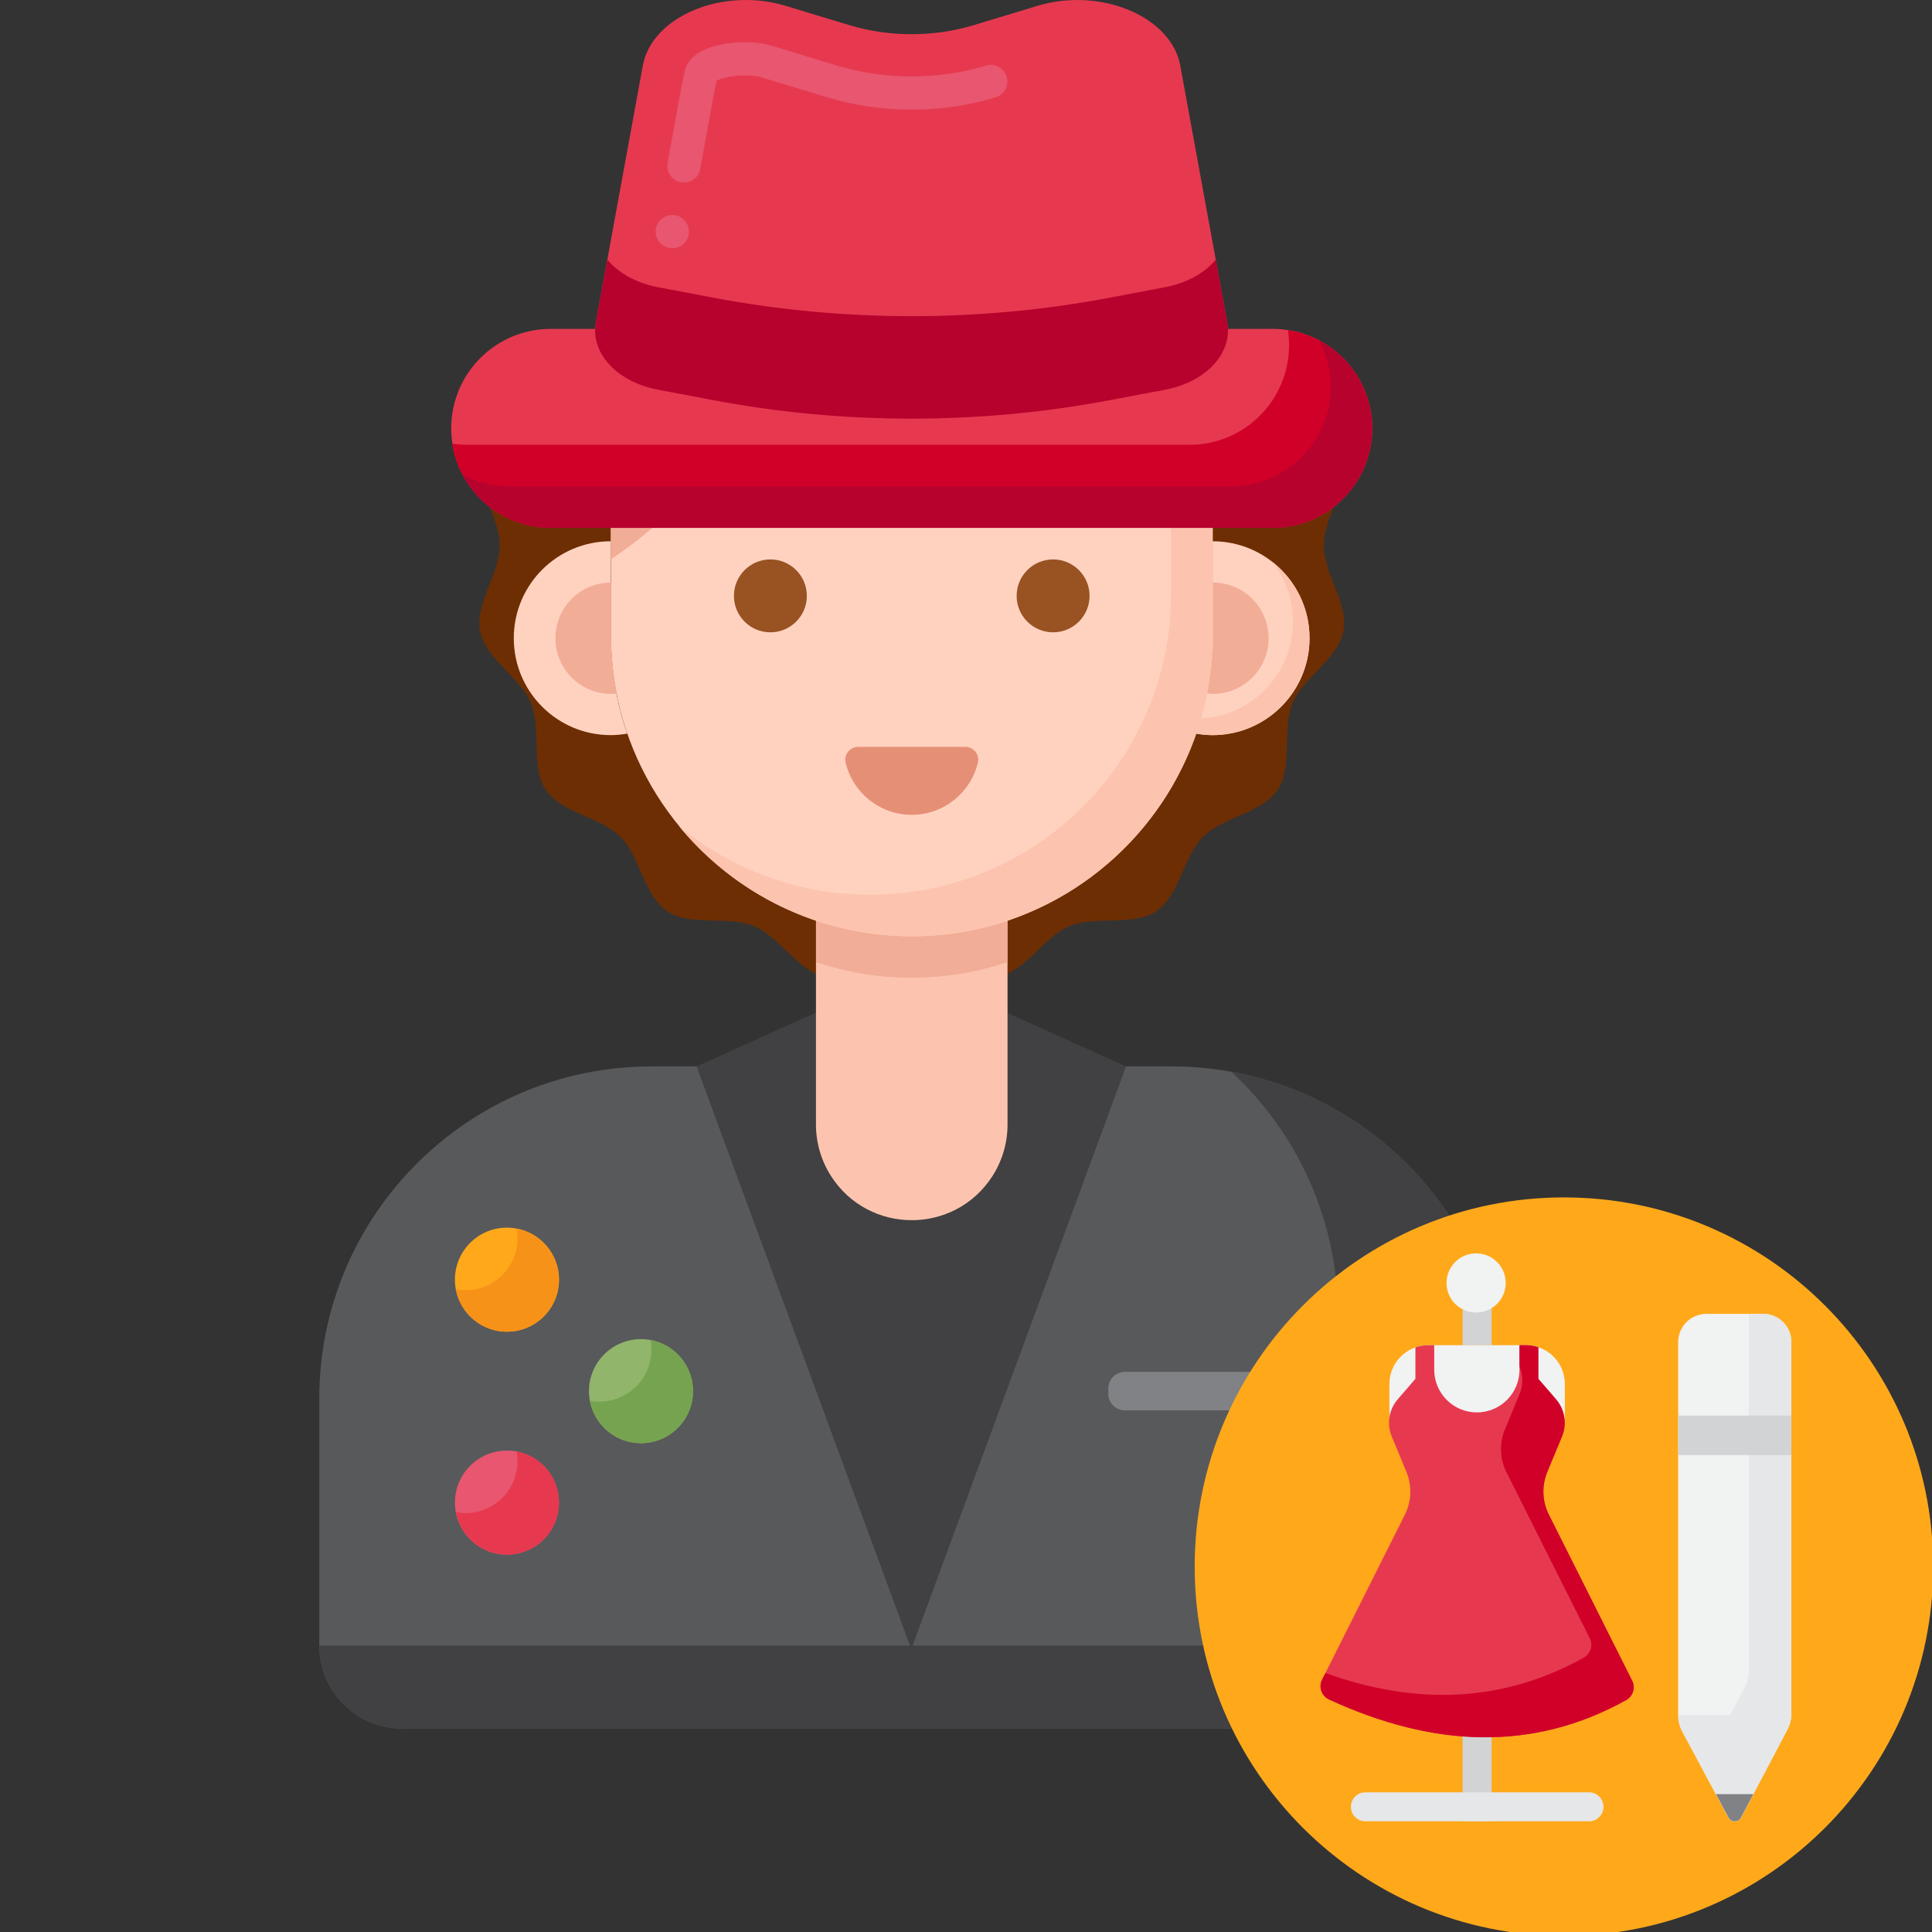 <svg width="76" height="76" viewBox="0 0 76 76" fill="none" xmlns="http://www.w3.org/2000/svg">
<rect x="0" y="0" width="76" height="76" fill="#333333" stroke="none"/>
<g clip-path="url(#clip0)">
<path d="M59.171 55.023V64.73C59.171 66.538 57.707 67.999 55.903 67.999H15.827C14.023 67.999 12.559 66.538 12.559 64.73V55.023C12.559 47.804 18.412 41.95 25.632 41.95H46.098C53.318 41.95 59.171 47.804 59.171 55.023Z" fill="#58595B"/>
<path d="M50.322 55.481H44.251C43.89 55.481 43.598 55.189 43.598 54.828V54.621C43.598 54.26 43.89 53.967 44.251 53.967H50.322C50.684 53.967 50.976 54.26 50.976 54.621V54.828C50.976 55.189 50.683 55.481 50.322 55.481Z" fill="#808285"/>
<path d="M48.439 42.161C51.018 44.549 52.633 47.964 52.633 51.756V61.463C52.633 63.268 51.17 64.731 49.365 64.731H12.559C12.559 66.536 14.022 67.999 15.827 67.999H55.901C57.707 67.999 59.17 66.536 59.17 64.731V55.024C59.17 48.604 54.541 43.265 48.439 42.161Z" fill="#414042"/>
<path d="M44.296 41.95L39.616 39.839H32.08L27.402 41.95L35.848 64.873H35.848L44.296 41.95Z" fill="#414042"/>
<path d="M20.769 15.248C20.353 16.251 19.1 16.985 18.885 18.075C18.675 19.133 19.657 20.333 19.657 21.452C19.657 22.572 18.675 23.772 18.885 24.83C19.1 25.92 20.471 26.654 20.887 27.657C21.31 28.677 20.864 30.164 21.471 31.071C22.083 31.985 23.63 32.139 24.404 32.914C25.179 33.689 25.333 35.235 26.247 35.847C27.154 36.454 28.642 36.008 29.662 36.431C30.665 36.847 31.399 38.218 32.489 38.434C33.547 38.643 34.747 37.661 35.866 37.661C36.986 37.661 38.186 38.643 39.244 38.434C40.334 38.218 41.068 36.847 42.07 36.431C43.091 36.008 44.578 36.454 45.485 35.847C46.399 35.235 46.553 33.688 47.328 32.914C48.103 32.139 49.649 31.985 50.261 31.071C50.868 30.164 50.422 28.677 50.845 27.657C51.261 26.654 52.632 25.92 52.848 24.83C53.057 23.772 52.075 22.571 52.075 21.452C52.075 20.333 53.057 19.132 52.848 18.075C52.632 16.985 51.411 16.251 50.995 15.248H20.769Z" fill="#6D2E03"/>
<path d="M32.098 34.944V44.239C32.098 44.959 32.305 45.663 32.694 46.269C34.179 48.575 37.552 48.575 39.037 46.269C39.427 45.663 39.634 44.959 39.634 44.239V34.944H32.098Z" fill="#FCC4AE"/>
<path d="M32.109 37.851C33.29 38.246 34.552 38.463 35.865 38.463C37.179 38.463 38.441 38.246 39.622 37.851V34.944H32.109V37.851Z" fill="#F2AD97"/>
<path d="M47.707 18.847V24.991C47.707 29.599 45.073 33.593 41.226 35.551C40.716 35.809 40.187 36.031 39.641 36.218C39.196 36.365 38.739 36.489 38.275 36.584C37.497 36.744 36.693 36.829 35.869 36.829C35.045 36.829 34.241 36.744 33.464 36.584C32.999 36.489 32.542 36.365 32.097 36.218C31.552 36.031 31.022 35.809 30.512 35.551C26.666 33.593 24.031 29.599 24.031 24.991V18.847C24.031 12.31 29.332 7.009 35.869 7.009C39.137 7.009 42.098 8.332 44.239 10.476C46.38 12.62 47.707 15.578 47.707 18.847Z" fill="#FFD2C0"/>
<path d="M37.97 29.379C38.296 29.379 38.543 29.683 38.467 30C38.187 31.177 37.129 32.053 35.865 32.053C34.602 32.053 33.544 31.177 33.264 30C33.188 29.683 33.435 29.379 33.761 29.379H37.97Z" fill="#E59076"/>
<path d="M24.031 18.846V22.005C28.644 18.926 31.595 13.672 31.577 7.912C31.577 7.878 31.576 7.845 31.576 7.811C27.161 9.53 24.031 13.823 24.031 18.846Z" fill="#F2AD97"/>
<path d="M43.375 9.699C45.056 11.743 46.066 14.36 46.066 17.212V23.357C46.066 29.895 40.766 35.195 34.228 35.195C31.375 35.195 28.759 34.185 26.715 32.504C28.886 35.145 32.177 36.829 35.862 36.829C42.4 36.829 47.7 31.529 47.7 24.991V18.846C47.7 15.162 46.015 11.87 43.375 9.699Z" fill="#FCC4AE"/>
<path d="M24.024 24.991V21.292C21.918 21.292 20.211 22.999 20.211 25.105C20.211 27.211 21.918 28.918 24.024 28.918C24.246 28.918 24.462 28.895 24.674 28.859C24.255 27.646 24.024 26.346 24.024 24.991Z" fill="#FFD2C0"/>
<path d="M47.7 21.292V24.991C47.7 26.346 47.47 27.646 47.051 28.859C47.262 28.895 47.479 28.918 47.7 28.918C49.806 28.918 51.514 27.211 51.514 25.105C51.514 22.999 49.806 21.292 47.7 21.292Z" fill="#FFD2C0"/>
<path d="M50.05 22.102C50.557 22.749 50.86 23.565 50.86 24.451C50.86 26.492 49.256 28.158 47.24 28.259C47.182 28.461 47.119 28.661 47.051 28.858C47.262 28.895 47.479 28.918 47.7 28.918C49.806 28.918 51.514 27.211 51.514 25.105C51.514 23.885 50.941 22.799 50.05 22.102Z" fill="#FCC4AE"/>
<path d="M30.305 24.874C31.097 24.874 31.739 24.232 31.739 23.44C31.739 22.648 31.097 22.006 30.305 22.006C29.513 22.006 28.871 22.648 28.871 23.44C28.871 24.232 29.513 24.874 30.305 24.874Z" fill="#995222"/>
<path d="M41.426 24.874C42.218 24.874 42.861 24.232 42.861 23.44C42.861 22.648 42.218 22.006 41.426 22.006C40.634 22.006 39.992 22.648 39.992 23.44C39.992 24.232 40.634 24.874 41.426 24.874Z" fill="#995222"/>
<path d="M24.039 24.992V22.915C22.828 22.915 21.848 23.896 21.848 25.106C21.848 26.316 22.829 27.297 24.039 27.297C24.116 27.297 24.188 27.282 24.264 27.275C24.119 26.535 24.039 25.773 24.039 24.992Z" fill="#F2AD97"/>
<path d="M47.713 24.992V22.915C48.923 22.915 49.904 23.896 49.904 25.106C49.904 26.316 48.923 27.297 47.713 27.297C47.636 27.297 47.563 27.282 47.488 27.275C47.633 26.535 47.713 25.773 47.713 24.992Z" fill="#F2AD97"/>
<path d="M50.069 20.764H21.663C19.502 20.764 17.75 19.012 17.75 16.851C17.75 14.69 19.502 12.938 21.663 12.938H50.069C52.23 12.938 53.982 14.69 53.982 16.851C53.982 19.012 52.23 20.764 50.069 20.764Z" fill="#E63950"/>
<path d="M50.662 12.984C50.692 13.18 50.707 13.38 50.707 13.584C50.707 15.745 48.955 17.497 46.794 17.497H18.389C18.184 17.497 17.985 17.482 17.789 17.451C18.078 19.328 19.699 20.766 21.657 20.766H50.062C52.224 20.766 53.976 19.013 53.976 16.852C53.976 14.895 52.539 13.273 50.662 12.984Z" fill="#D10028"/>
<path d="M51.893 13.39C52.182 13.935 52.345 14.557 52.345 15.217C52.345 17.378 50.593 19.13 48.432 19.13H20.026C19.367 19.13 18.745 18.967 18.199 18.678C18.855 19.919 20.159 20.765 21.661 20.765H50.066C52.227 20.765 53.98 19.012 53.98 16.851C53.98 15.35 53.134 14.046 51.893 13.39Z" fill="#B7022D"/>
<path d="M45.834 15.33L43.657 15.742C38.543 16.711 33.173 16.711 28.059 15.742L25.882 15.33C24.267 15.024 23.219 13.889 23.439 12.685L25.286 2.585C25.64 0.645 28.427 -0.522 30.909 0.231L33.41 0.989C34.977 1.464 36.739 1.464 38.305 0.989L40.807 0.231C43.289 -0.521 46.075 0.645 46.43 2.585L48.276 12.685C48.497 13.889 47.449 15.023 45.834 15.33Z" fill="#E63950"/>
<path d="M26.448 9.765C26.408 9.765 26.372 9.761 26.333 9.755C25.977 9.693 25.738 9.353 25.804 8.997C25.866 8.647 26.203 8.405 26.559 8.467C26.732 8.496 26.882 8.591 26.98 8.735C27.082 8.876 27.118 9.049 27.091 9.219V9.222C27.036 9.536 26.765 9.765 26.448 9.765ZM26.905 7.179C26.866 7.179 26.827 7.176 26.791 7.17C26.617 7.137 26.467 7.042 26.369 6.898C26.267 6.754 26.228 6.581 26.261 6.411C26.438 5.421 26.568 4.702 26.673 4.146V4.13C26.784 3.542 26.862 3.117 26.915 2.898C26.957 2.529 27.202 2.293 27.304 2.208C27.513 2.032 27.741 1.937 27.918 1.875C28.317 1.734 28.797 1.662 29.307 1.659C29.761 1.662 30.117 1.715 30.435 1.823L32.928 2.581C33.84 2.859 34.85 3.006 35.85 3.006H35.863C36.863 3.006 37.873 2.859 38.785 2.581C39.125 2.476 39.497 2.676 39.602 3.016C39.706 3.359 39.51 3.725 39.167 3.829C38.115 4.15 37 4.313 35.856 4.313C34.709 4.313 33.595 4.15 32.546 3.829L30.013 3.061C29.889 3.012 29.63 2.966 29.326 2.966H29.306C28.849 2.95 28.346 3.094 28.192 3.172C28.179 3.215 28.078 3.718 27.957 4.385C27.823 5.104 27.659 6.016 27.548 6.64C27.494 6.954 27.222 7.179 26.905 7.179Z" fill="#E8566F"/>
<path d="M47.825 10.214C47.393 10.734 46.696 11.134 45.834 11.297L43.657 11.71C38.543 12.679 33.173 12.679 28.059 11.71L25.882 11.297C25.02 11.134 24.323 10.734 23.891 10.214L23.439 12.685C23.219 13.889 24.267 15.023 25.882 15.33L28.059 15.742C33.173 16.711 38.543 16.711 43.657 15.742L45.834 15.33C47.449 15.024 48.497 13.889 48.277 12.685L47.825 10.214Z" fill="#B7022D"/>
<path d="M19.941 52.386C21.072 52.386 21.988 51.47 21.988 50.34C21.988 49.209 21.072 48.293 19.941 48.293C18.811 48.293 17.895 49.209 17.895 50.34C17.895 51.47 18.811 52.386 19.941 52.386Z" fill="#FFA91A"/>
<path d="M20.323 48.329C20.346 48.451 20.358 48.577 20.358 48.706C20.358 49.836 19.442 50.752 18.311 50.752C18.182 50.752 18.056 50.74 17.934 50.717C18.111 51.667 18.944 52.386 19.945 52.386C21.075 52.386 21.992 51.47 21.992 50.34C21.992 49.339 21.273 48.505 20.323 48.329Z" fill="#F79219"/>
<path d="M19.941 61.156C21.072 61.156 21.988 60.239 21.988 59.109C21.988 57.979 21.072 57.062 19.941 57.062C18.811 57.062 17.895 57.979 17.895 59.109C17.895 60.239 18.811 61.156 19.941 61.156Z" fill="#E8566F"/>
<path d="M20.323 57.097C20.346 57.219 20.358 57.346 20.358 57.475C20.358 58.605 19.442 59.521 18.311 59.521C18.182 59.521 18.056 59.509 17.934 59.486C18.111 60.436 18.944 61.155 19.945 61.155C21.075 61.155 21.992 60.239 21.992 59.109C21.992 58.108 21.273 57.274 20.323 57.097Z" fill="#E63950"/>
<path d="M25.215 56.771C26.345 56.771 27.261 55.855 27.261 54.725C27.261 53.594 26.345 52.678 25.215 52.678C24.084 52.678 23.168 53.594 23.168 54.725C23.168 55.855 24.084 56.771 25.215 56.771Z" fill="#91B56B"/>
<path d="M25.592 52.712C25.615 52.835 25.627 52.961 25.627 53.09C25.627 54.22 24.711 55.136 23.581 55.136C23.451 55.136 23.325 55.124 23.203 55.101C23.38 56.051 24.213 56.77 25.215 56.77C26.345 56.77 27.261 55.854 27.261 54.724C27.261 53.723 26.542 52.889 25.592 52.712Z" fill="#76A34F"/>
<path d="M61.522 76.154C69.544 76.154 76.047 69.651 76.047 61.629C76.047 53.607 69.544 47.103 61.522 47.103C53.499 47.103 46.996 53.607 46.996 61.629C46.996 69.651 53.499 76.154 61.522 76.154Z" fill="#FFA91A"/>
<path d="M67.994 71.499L66.18 68.121C66.072 67.919 66.016 67.694 66.016 67.466V52.792C66.016 52.18 66.512 51.684 67.125 51.684H69.357C69.969 51.684 70.466 52.18 70.466 52.792V67.396C70.466 67.621 70.411 67.843 70.306 68.042L68.484 71.498C68.38 71.694 68.099 71.695 67.994 71.499Z" fill="#F1F2F2"/>
<path d="M69.359 51.683H68.799V65.726C68.799 65.951 68.744 66.174 68.639 66.373L66.957 69.563L67.996 71.499C68.102 71.695 68.382 71.694 68.486 71.498L70.308 68.042C70.413 67.843 70.468 67.621 70.468 67.396V52.792C70.468 52.179 69.971 51.683 69.359 51.683Z" fill="#E6E7E8"/>
<path d="M66.016 55.686H70.466V57.239H66.016V55.686Z" fill="#D1D3D4"/>
<path d="M67.995 71.499C68.1 71.695 68.38 71.694 68.484 71.498L70.306 68.042C70.4 67.864 70.454 67.667 70.464 67.465H66.016C66.016 67.694 66.072 67.919 66.18 68.121L67.995 71.499Z" fill="#E6E7E8"/>
<path d="M67.5 70.576L67.996 71.499C68.101 71.695 68.382 71.694 68.485 71.497L68.971 70.576H67.5Z" fill="#808285"/>
<path d="M57.535 51.289H58.675V52.918H57.535V51.289Z" fill="#D1D3D4"/>
<path d="M57.535 71.646V68.13H58.674V71.646H57.535Z" fill="#D1D3D4"/>
<path d="M62.506 70.506H53.71C53.396 70.506 53.141 70.761 53.141 71.075C53.141 71.39 53.396 71.645 53.71 71.645H62.506C62.821 71.645 63.076 71.39 63.076 71.075C63.076 70.761 62.821 70.506 62.506 70.506Z" fill="#E6E7E8"/>
<path d="M58.067 51.632C58.71 51.632 59.231 51.111 59.231 50.468C59.231 49.825 58.71 49.304 58.067 49.304C57.424 49.304 56.902 49.825 56.902 50.468C56.902 51.111 57.424 51.632 58.067 51.632Z" fill="#F1F2F2"/>
<path d="M61.557 54.443V55.926H54.656V54.443C54.656 53.775 55.085 53.206 55.684 53.001C55.84 52.947 56.008 52.917 56.182 52.917H60.032C60.202 52.917 60.366 52.945 60.519 52.997C61.122 53.2 61.557 53.771 61.557 54.443Z" fill="#F1F2F2"/>
<path d="M63.968 66.878C60.324 68.904 56.413 68.759 52.283 66.854C51.987 66.718 51.86 66.366 52.006 66.076L55.262 59.586C55.528 59.058 55.549 58.442 55.323 57.896L54.749 56.513C54.652 56.28 54.621 56.031 54.651 55.79C54.686 55.518 54.8 55.256 54.987 55.04L55.679 54.239V53.001C55.835 52.947 56.003 52.917 56.176 52.917H56.419V53.885C56.419 54.347 56.608 54.766 56.911 55.07C57.214 55.373 57.633 55.561 58.096 55.561C59.022 55.561 59.773 54.81 59.773 53.885V52.917H60.026C60.196 52.917 60.361 52.945 60.513 52.997V54.239L61.206 55.04C61.419 55.287 61.537 55.593 61.551 55.906V55.926C61.557 56.124 61.522 56.324 61.444 56.513L60.869 57.896C60.643 58.442 60.665 59.058 60.93 59.586L64.207 66.117C64.346 66.394 64.238 66.727 63.968 66.878Z" fill="#E63950"/>
<path d="M64.207 66.117L60.93 59.586C60.664 59.058 60.643 58.442 60.868 57.896L61.443 56.513C61.522 56.324 61.557 56.124 61.551 55.926V55.906C61.536 55.593 61.419 55.287 61.205 55.04L60.513 54.239V52.997C60.36 52.945 60.196 52.917 60.026 52.917H59.773V53.756C59.836 53.91 59.874 54.072 59.882 54.237V54.257C59.888 54.456 59.853 54.655 59.774 54.844L59.2 56.227C58.974 56.773 58.995 57.39 59.261 57.917L62.538 64.448C62.676 64.725 62.569 65.059 62.298 65.209C59.106 66.984 55.709 67.093 52.139 65.812L52.006 66.076C51.86 66.367 51.987 66.719 52.283 66.855C56.412 68.759 60.324 68.905 63.968 66.878C64.237 66.727 64.345 66.394 64.207 66.117Z" fill="#D10028"/>
</g>
<defs>
<clipPath id="clip0">
<rect width="76" height="76" fill="white"/>
</clipPath>
</defs>
</svg>
